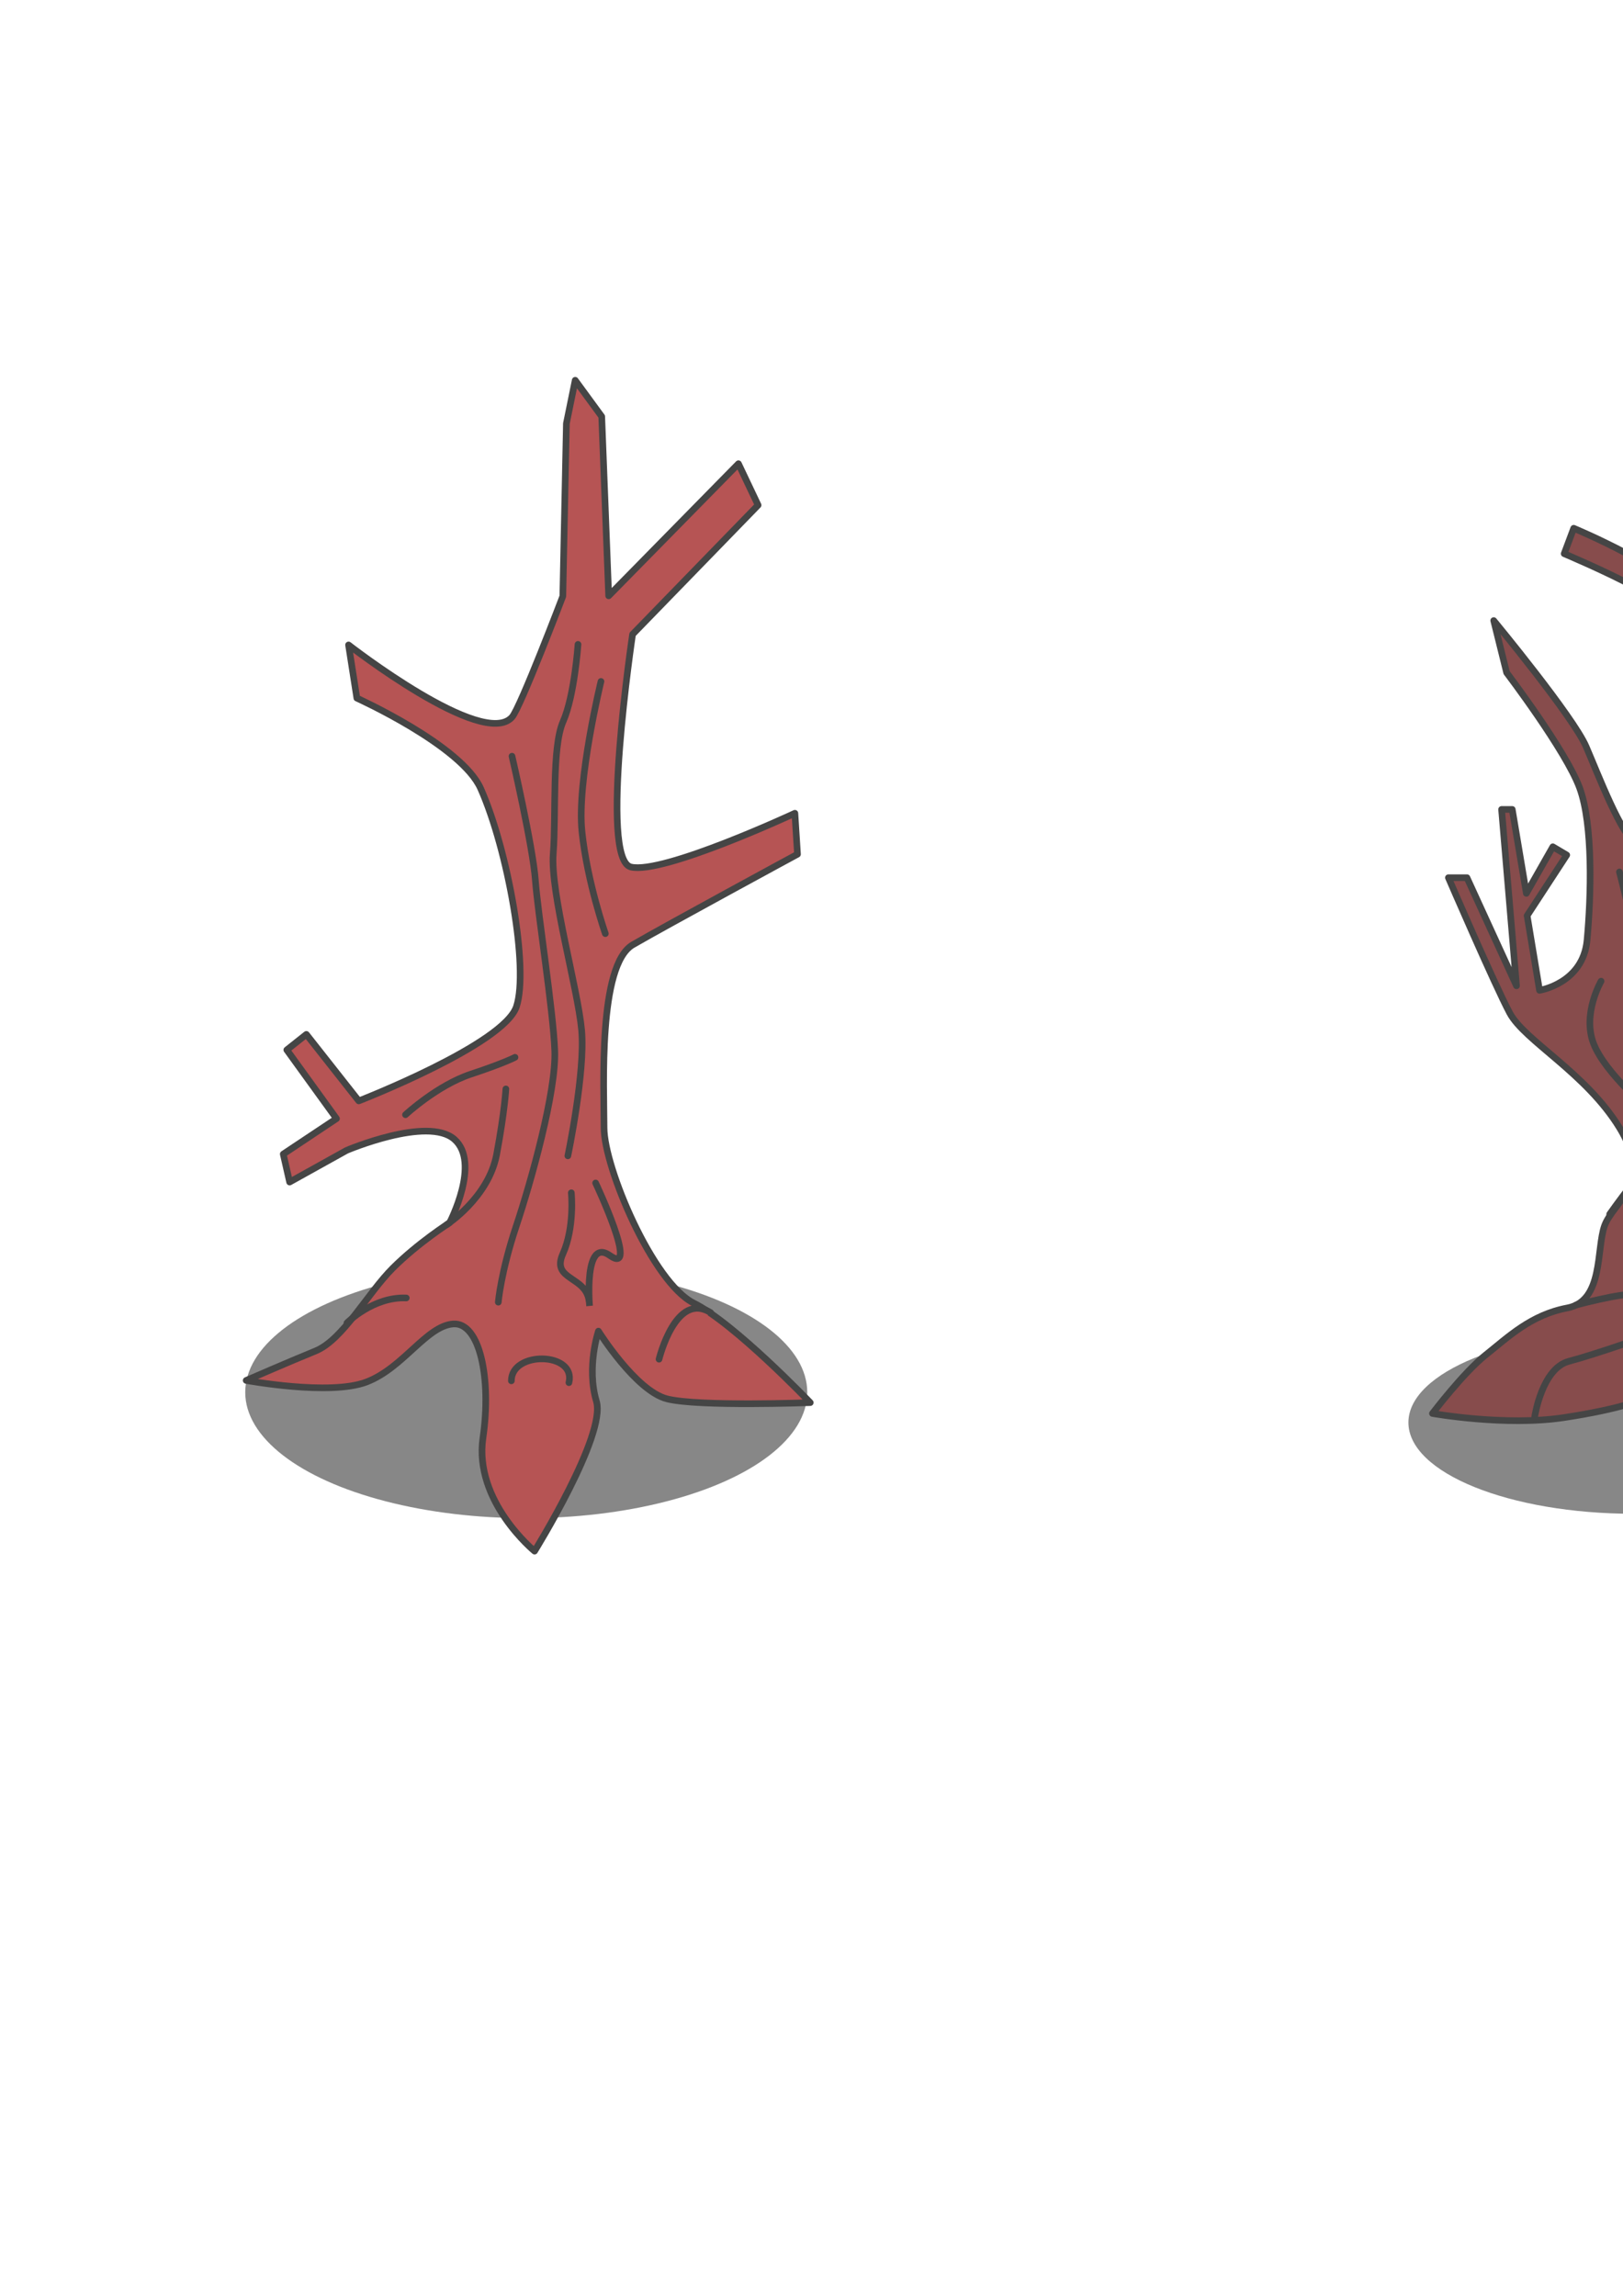 <?xml version="1.0" encoding="UTF-8" standalone="no"?>
<!-- Created with Inkscape (http://www.inkscape.org/) -->

<svg
   width="210mm"
   height="297mm"
   viewBox="0 0 210 297"
   version="1.1"
   id="svg5"
   inkscape:version="1.2.2 (b0a8486541, 2022-12-01)"
   sodipodi:docname="dead_trees.svg"
   xmlns:inkscape="http://www.inkscape.org/namespaces/inkscape"
   xmlns:sodipodi="http://sodipodi.sourceforge.net/DTD/sodipodi-0.dtd"
   xmlns="http://www.w3.org/2000/svg"
   xmlns:svg="http://www.w3.org/2000/svg">
  <sodipodi:namedview
     id="namedview7"
     pagecolor="#ffffff"
     bordercolor="#000000"
     borderopacity="0.25"
     inkscape:showpageshadow="2"
     inkscape:pageopacity="0.0"
     inkscape:pagecheckerboard="0"
     inkscape:deskcolor="#d1d1d1"
     inkscape:document-units="mm"
     showgrid="false"
     inkscape:zoom="0.68506594"
     inkscape:cx="872.17882"
     inkscape:cy="598.48254"
     inkscape:window-width="1920"
     inkscape:window-height="935"
     inkscape:window-x="0"
     inkscape:window-y="32"
     inkscape:window-maximized="1"
     inkscape:current-layer="layer1" />
  <defs
     id="defs2">
    <filter
       style="color-interpolation-filters:sRGB;"
       inkscape:label="Blur"
       id="filter2353"
       x="-0.271"
       y="-0.655"
       width="1.541"
       height="2.309">
      <feGaussianBlur
         stdDeviation="11.284 11.732"
         result="blur"
         id="feGaussianBlur2351" />
    </filter>
    <filter
       style="color-interpolation-filters:sRGB"
       inkscape:label="Blur"
       id="filter2353-6"
       x="-0.271"
       y="-0.655"
       width="1.541"
       height="2.309">
      <feGaussianBlur
         stdDeviation="11.284 11.732"
         result="blur"
         id="feGaussianBlur2351-7" />
    </filter>
    <filter
       style="color-interpolation-filters:sRGB"
       inkscape:label="Blur"
       id="filter2353-6-6"
       x="-0.271"
       y="-0.655"
       width="1.541"
       height="2.309">
      <feGaussianBlur
         stdDeviation="11.284 11.732"
         result="blur"
         id="feGaussianBlur2351-7-2" />
    </filter>
  </defs>
  <g
     inkscape:label="Layer 1"
     inkscape:groupmode="layer"
     id="layer1">
    <ellipse
       style="fill:#000000;fill-opacity:0.469;stroke:none;stroke-width:1.518;stroke-linecap:round;stroke-linejoin:round;-inkscape-stroke:none;filter:url(#filter2353-6-6);stop-color:#000000"
       id="path1974-5-9"
       cx="68.099"
       cy="185.542"
       rx="50.014"
       ry="21.509"
       transform="matrix(0.583,0,0,0.549,274.144,81.307)"
       inkscape:export-filename="tree_3.png"
       inkscape:export-xdpi="45.317253"
       inkscape:export-ydpi="45.317253" />
    <path
       style="font-variation-settings:normal;opacity:1;vector-effect:none;fill:#804936;fill-opacity:1;stroke:#454545;stroke-width:0.859;stroke-linecap:round;stroke-linejoin:round;stroke-miterlimit:4;stroke-dasharray:none;stroke-dashoffset:0;stroke-opacity:1;-inkscape-stroke:none;stop-color:#000000;stop-opacity:1"
       d="m 305.652,155.43 c 0,0 -2.341,7.305 -2.11,10.78 0.231,3.474 -0.286,6.857 -0.286,6.857 0,0 -3.961,0.171 -5.135,1.997 -1.174,1.826 -5.038,7.493 -7.653,8.049 -2.614,0.556 2.803,1.524 8.578,-0.265 5.774,-1.79 11.021,-2.031 12.558,0.23 1.537,2.261 9.421,5.905 10.967,5.807 1.546,-0.098 3.788,-5.989 3.946,-6.913 0.158,-0.924 2.561,-1.544 4.588,-1.438 2.027,0.106 10.795,1.254 11.588,-0.616 0.794,-1.869 -6.952,-4.141 -8.897,-6.693 -1.945,-2.552 -2.422,-10.366 -2.422,-10.366 0,0 -11.201,-8.811 -25.723,-7.428 z"
       id="path3256" />
    <ellipse
       style="fill:#000000;fill-opacity:0.469;stroke:none;stroke-width:1.159;stroke-linecap:round;stroke-linejoin:round;-inkscape-stroke:none;filter:url(#filter2353);stop-color:#000000"
       id="path1974"
       cx="68.099"
       cy="185.542"
       rx="50.014"
       ry="21.509"
       transform="matrix(0.727,0,0,0.757,18.583,39.662)"
       inkscape:export-filename="tree_1.png"
       inkscape:export-xdpi="38.513287"
       inkscape:export-ydpi="38.513287" />
    <ellipse
       style="fill:#000000;fill-opacity:0.469;stroke:none;stroke-width:1.518;stroke-linecap:round;stroke-linejoin:round;-inkscape-stroke:none;filter:url(#filter2353-6);stop-color:#000000"
       id="path1974-5"
       cx="68.099"
       cy="185.542"
       rx="50.014"
       ry="21.509"
       transform="matrix(0.583,0,0,0.549,171.691,82.16)"
       inkscape:export-filename="tree_2.png"
       inkscape:export-xdpi="45.317253"
       inkscape:export-ydpi="45.317253" />
    <path
       style="fill:#b65454;fill-opacity:1;stroke:#454545;stroke-width:0.859;stroke-linecap:round;stroke-linejoin:round;-inkscape-stroke:none;stop-color:#000000"
       d="m 58.17,158.188 c 0,0 -4.057,2.582 -7.349,5.865 -3.292,3.283 -6.429,9.265 -10.011,10.724 -3.582,1.459 -8.955,3.804 -8.955,3.804 0,0 10.787,2.007 15.543,0.211 4.756,-1.796 7.752,-7.243 11.223,-7.516 3.472,-0.273 4.984,7.096 3.871,14.721 -1.203,8.237 6.676,14.666 6.676,14.666 0,0 9.308,-15.006 7.999,-19.394 -1.309,-4.388 0.263,-9.065 0.263,-9.065 0,0 4.825,7.731 8.88,8.762 4.054,1.031 18.529,0.485 18.529,0.485 0,0 -9.785,-10.248 -15.073,-12.874 -5.288,-2.626 -11.608,-17.556 -11.608,-22.684 0,-5.128 -0.798,-21.055 3.732,-23.678 4.53,-2.623 21.298,-11.706 21.298,-11.706 l -0.337,-5.3 c 0,0 -17.049,7.936 -21.213,6.955 -4.165,-0.981 0.211,-30.101 0.211,-30.101 L 98.091,65.348 95.547,59.991 78.758,77.079 77.857,53.881 74.426,49.193 73.286,54.784 72.824,77.135 c 0,0 -5.497,14.441 -6.579,15.644 -3.762,4.185 -21.146,-9.347 -21.146,-9.347 l 1.075,6.881 c 0,0 13.538,6.112 16.022,11.699 3.524,7.926 6.25,23.281 4.63,28.198 -1.62,4.917 -20.405,12.208 -20.405,12.208 l -6.78,-8.604 -2.531,2.008 6.429,8.891 -6.887,4.587 0.823,3.618 7.369,-4.097 c 0,0 10.46,-4.458 13.932,-1.448 C 62.248,150.382 58.17,158.188 58.17,158.188 Z"
       id="path790"
       sodipodi:nodetypes="csscssscscscsssccsccccccccsccssccccccczc" />
    <path
       style="fill:#b65454;fill-opacity:1;stroke:#454545;stroke-width:0.859;stroke-linecap:round;stroke-linejoin:round;-inkscape-stroke:none;stop-color:#000000"
       d="m 66.166,178.633 c 0.002,-3.906 8.413,-3.755 7.447,0.236"
       id="path1797" />
    <path
       style="fill:#b65454;fill-opacity:1;stroke:#454545;stroke-width:0.859;stroke-linecap:round;stroke-linejoin:round;-inkscape-stroke:none;stop-color:#000000"
       d="m 85.273,175.833 c 0,0 2.15,-8.86 6.681,-6.02"
       id="path1799" />
    <path
       style="fill:#b65454;fill-opacity:1;stroke:#454545;stroke-width:0.859;stroke-linecap:round;stroke-linejoin:round;-inkscape-stroke:none;stop-color:#000000"
       d="m 44.892,171.144 c 0,0 3.389,-3.422 7.674,-3.231"
       id="path1801" />
    <path
       style="fill:none;fill-opacity:1;stroke:#454545;stroke-width:0.859;stroke-linecap:round;stroke-linejoin:round;-inkscape-stroke:none;stop-color:#000000"
       d="m 57.767,158.454 c 0,0 5.448,-3.511 6.493,-9.11 1.045,-5.6 1.194,-8.473 1.194,-8.473"
       id="path1803" />
    <path
       style="fill:none;fill-opacity:1;stroke:#454545;stroke-width:0.859;stroke-linecap:round;stroke-linejoin:round;-inkscape-stroke:none;stop-color:#000000"
       d="m 64.474,168.458 c 0,0 0.337,-3.909 2.314,-9.821 1.977,-5.911 5.183,-17.455 4.992,-22.681 -0.191,-5.227 -2.19,-17.745 -2.509,-22.089 -0.319,-4.344 -3.023,-16.04 -3.023,-16.04"
       id="path1805" />
    <path
       style="fill:none;fill-opacity:1;stroke:#454545;stroke-width:0.859;stroke-linecap:round;stroke-linejoin:round;-inkscape-stroke:none;stop-color:#000000"
       d="m 73.475,149.528 c 0,0 2.276,-10.833 1.78,-16.262 -0.496,-5.43 -4.063,-17.742 -3.671,-22.834 0.392,-5.093 -0.206,-13.721 1.274,-17.084 1.48,-3.363 1.93,-9.987 1.93,-9.987"
       id="path1807" />
    <path
       style="fill:none;fill-opacity:1;stroke:#454545;stroke-width:0.859;stroke-linecap:round;stroke-linejoin:round;-inkscape-stroke:none;stop-color:#000000"
       d="m 77.76,88.155 c 0,0 -3.143,12.889 -2.46,19.424 0.683,6.535 3.025,13.201 3.025,13.201"
       id="path1863" />
    <path
       style="fill:none;fill-opacity:1;stroke:#454545;stroke-width:0.859;stroke-linecap:round;stroke-linejoin:round;-inkscape-stroke:none;stop-color:#000000"
       d="m 73.923,154.305 c 0,0 0.454,4.455 -1.095,7.905 -1.549,3.45 3.036,2.816 3.399,6.151 0.364,3.335 -1.205,-8.699 2.681,-5.941 3.887,2.757 -1.84,-9.383 -1.84,-9.383"
       id="path1865" />
    <path
       style="fill:none;fill-opacity:1;stroke:#454545;stroke-width:0.859;stroke-linecap:round;stroke-linejoin:round;-inkscape-stroke:none;stop-color:#000000"
       d="m 52.468,144.207 c 0,0 4.115,-3.813 8.454,-5.248 4.339,-1.435 5.715,-2.178 5.715,-2.178"
       id="path1906" />
    <path
       style="font-variation-settings:normal;opacity:1;vector-effect:none;fill:#874c4c;fill-opacity:1;stroke:#454545;stroke-width:0.859;stroke-linecap:round;stroke-linejoin:round;stroke-miterlimit:4;stroke-dasharray:none;stroke-dashoffset:0;stroke-opacity:1;-inkscape-stroke:none;stop-color:#000000;stop-opacity:1"
       d="m 192.248,175.272 c 2.918,-2.331 5.849,-5.183 10.552,-6.068 4.703,-0.885 3.732,-7.598 4.811,-10.628 1.079,-3.03 6.328,-5.51 1.949,-12.662 -4.379,-7.152 -12.29,-11.255 -14.219,-14.871 -1.929,-3.616 -7.93,-17.5 -7.93,-17.5 h 2.399 l 6.411,13.989 -1.93,-22.82 h 1.378 l 1.825,10.859 3.426,-6.026 1.799,1.065 -5.123,7.844 1.604,9.66 c 0,0 5.633,-0.882 6.152,-6.499 0.518,-5.617 0.799,-14.891 -0.965,-19.692 -1.764,-4.8 -9.442,-14.901 -9.442,-14.901 l -1.672,-6.74 c 0,0 10.28,12.428 11.952,16.302 1.672,3.874 4.559,11.505 6.587,12.72 2.028,1.214 5.203,-18.588 5.203,-20.75 0,-2.163 -1.482,-10.453 -5.31,-12.534 -3.828,-2.08 -9.314,-4.391 -9.314,-4.391 l 1.232,-3.288 c 0,0 13.01,5.399 15.666,9.88 2.656,4.48 2.822,7.449 2.822,7.449 l 1.805,-15.401 3.292,0.833 -2.272,15.306 c 0,0 6.566,-4.296 11.049,-3.706 4.482,0.59 10.428,2.941 10.428,2.941 l -2.763,1.931 c 0,0 -6.08,-2.683 -10.273,-1.595 -4.192,1.088 -10.108,19.788 -10.282,26.865 -0.174,7.077 1.283,24.184 4.341,29.555 3.058,5.37 9.838,8.718 9.838,8.718 l -0.272,2.097 c 0,0 -3.826,-3.295 -6.355,-0.196 -2.529,3.099 -4.741,13.004 -2.358,14.921 2.384,1.918 6.056,10.96 6.056,10.96 0,0 -5.071,3.94 -8.403,4.892 -3.332,0.951 -13.418,-2.776 -13.418,-2.776 0,0 -2.512,1.204 -10.115,2.366 -7.603,1.162 -17.063,-0.526 -17.063,-0.526 0,0 3.982,-5.255 6.9,-7.586 z"
       id="path2791"
       sodipodi:nodetypes="zssssccccccccccssccssssccsccccsccsssccsscscscz" />
    <path
       style="font-variation-settings:normal;opacity:1;vector-effect:none;fill:none;fill-opacity:1;stroke:#454545;stroke-width:0.859;stroke-linecap:round;stroke-linejoin:round;stroke-miterlimit:4;stroke-dasharray:none;stroke-dashoffset:0;stroke-opacity:1;-inkscape-stroke:none;stop-color:#000000;stop-opacity:1"
       d="m 198.582,183.254 c 0,0 0.93,-6.227 4.409,-7.145 3.479,-0.917 10.413,-3.376 10.413,-3.376 l -0.531,8.15"
       id="path2867" />
    <path
       style="font-variation-settings:normal;opacity:1;vector-effect:none;fill:#b65454;fill-opacity:1;stroke:#454545;stroke-width:0.859;stroke-linecap:round;stroke-linejoin:round;stroke-miterlimit:4;stroke-dasharray:none;stroke-dashoffset:0;stroke-opacity:1;-inkscape-stroke:none;stop-color:#000000;stop-opacity:1"
       d="m 213.525,172.447 c 0,0 2.737,-4.67 5.024,-5.478"
       id="path2869" />
    <path
       style="font-variation-settings:normal;opacity:1;vector-effect:none;fill:none;fill-opacity:1;stroke:#454545;stroke-width:0.859;stroke-linecap:round;stroke-linejoin:round;stroke-miterlimit:4;stroke-dasharray:none;stroke-dashoffset:0;stroke-opacity:1;-inkscape-stroke:none;stop-color:#000000;stop-opacity:1"
       d="m 216.167,177.814 c 0,0 1.63,-5.557 4.948,-6.322 3.318,-0.765 8.331,4.649 8.331,4.649"
       id="path2871" />
    <path
       style="font-variation-settings:normal;opacity:1;vector-effect:none;fill:none;fill-opacity:1;stroke:#454545;stroke-width:0.859;stroke-linecap:round;stroke-linejoin:round;stroke-miterlimit:4;stroke-dasharray:none;stroke-dashoffset:0;stroke-opacity:1;-inkscape-stroke:none;stop-color:#000000;stop-opacity:1"
       d="m 222.635,182.278 c 0,0 -3.328,-5.263 -0.195,-4.658 3.133,0.605 7.626,4.427 0.195,4.658 z"
       id="path2873" />
    <path
       style="font-variation-settings:normal;opacity:1;vector-effect:none;fill:#b65454;fill-opacity:1;stroke:#454545;stroke-width:0.859;stroke-linecap:round;stroke-linejoin:round;stroke-miterlimit:4;stroke-dasharray:none;stroke-dashoffset:0;stroke-opacity:1;-inkscape-stroke:none;stop-color:#000000;stop-opacity:1"
       d="m 203.907,168.833 c 0,0 5.735,-1.542 7.594,-1.39"
       id="path2875" />
    <path
       style="font-variation-settings:normal;opacity:1;vector-effect:none;fill:#b65454;fill-opacity:1;stroke:#454545;stroke-width:0.859;stroke-linecap:round;stroke-linejoin:round;stroke-miterlimit:4;stroke-dasharray:none;stroke-dashoffset:0;stroke-opacity:1;-inkscape-stroke:none;stop-color:#000000;stop-opacity:1"
       d="m 208.276,157.073 c 0,0 4.952,-7.061 7.149,-8.448"
       id="path2877" />
    <path
       style="font-variation-settings:normal;opacity:1;vector-effect:none;fill:none;fill-opacity:1;stroke:#454545;stroke-width:0.859;stroke-linecap:round;stroke-linejoin:round;stroke-miterlimit:4;stroke-dasharray:none;stroke-dashoffset:0;stroke-opacity:1;-inkscape-stroke:none;stop-color:#000000;stop-opacity:1"
       d="m 232.948,151.649 c 0,0 -4.483,-2.505 -6.436,0.681 -1.953,3.186 0.608,10.919 0.608,10.919"
       id="path2879" />
    <path
       style="font-variation-settings:normal;opacity:1;vector-effect:none;fill:none;fill-opacity:1;stroke:#454545;stroke-width:0.859;stroke-linecap:round;stroke-linejoin:round;stroke-miterlimit:4;stroke-dasharray:none;stroke-dashoffset:0;stroke-opacity:1;-inkscape-stroke:none;stop-color:#000000;stop-opacity:1"
       d="m 222.901,159.142 c 0,0 -1.59,-3.649 -2.354,-11.02 -0.764,-7.371 1.412,-16.802 1.412,-16.802"
       id="path2881" />
    <path
       style="font-variation-settings:normal;opacity:1;vector-effect:none;fill:none;fill-opacity:1;stroke:#454545;stroke-width:0.859;stroke-linecap:round;stroke-linejoin:round;stroke-miterlimit:4;stroke-dasharray:none;stroke-dashoffset:0;stroke-opacity:1;-inkscape-stroke:none;stop-color:#000000;stop-opacity:1"
       d="m 213.482,143.699 c 0,0 -5.792,-4.842 -7.285,-8.685 -1.493,-3.843 0.967,-8.08 0.967,-8.08"
       id="path2883" />
    <path
       style="font-variation-settings:normal;opacity:1;vector-effect:none;fill:#b65454;fill-opacity:1;stroke:#454545;stroke-width:0.859;stroke-linecap:round;stroke-linejoin:round;stroke-miterlimit:4;stroke-dasharray:none;stroke-dashoffset:0;stroke-opacity:1;-inkscape-stroke:none;stop-color:#000000;stop-opacity:1"
       d="m 215.304,138.642 c 0,0 -1.078,-2.052 -2.461,-10.369 -1.383,-8.317 -3.303,-15.474 -3.303,-15.474"
       id="path2885" />
    <path
       style="font-variation-settings:normal;opacity:1;vector-effect:none;fill:none;fill-opacity:1;stroke:#454545;stroke-width:0.859;stroke-linecap:round;stroke-linejoin:round;stroke-miterlimit:4;stroke-dasharray:none;stroke-dashoffset:0;stroke-opacity:1;-inkscape-stroke:none;stop-color:#000000;stop-opacity:1"
       d="m 218.182,126.896 c 0,0 -1.561,-4.196 -1.969,-10.689 -0.408,-6.493 3.646,-24.682 3.646,-24.682"
       id="path2887" />
    <path
       style="font-variation-settings:normal;opacity:1;vector-effect:none;fill:none;fill-opacity:1;stroke:#454545;stroke-width:0.859;stroke-linecap:round;stroke-linejoin:round;stroke-miterlimit:4;stroke-dasharray:none;stroke-dashoffset:0;stroke-opacity:1;-inkscape-stroke:none;stop-color:#000000;stop-opacity:1"
       d="m 224.794,89.602 c 0,0 -4.685,6.57 -4.819,14.05 -0.134,7.479 0.553,19.784 0.553,19.784"
       id="path2889" />
    <path
       style="font-variation-settings:normal;opacity:1;vector-effect:none;fill:none;fill-opacity:1;stroke:#454545;stroke-width:0.859;stroke-linecap:round;stroke-linejoin:round;stroke-miterlimit:4;stroke-dasharray:none;stroke-dashoffset:0;stroke-opacity:1;-inkscape-stroke:none;stop-color:#000000;stop-opacity:1"
       d="m 217.076,153.531 c 0,0 -4.802,2.028 -5.677,4.497 -0.875,2.469 1.193,6.509 1.193,6.509 0,0 4.426,-1.639 5.16,-4.105 0.734,-2.466 -0.676,-6.901 -0.676,-6.901 z"
       id="path2891" />
    <path
       style="font-variation-settings:normal;opacity:1;vector-effect:none;fill:#c9ce4c;fill-opacity:1;stroke:#454545;stroke-width:0.859;stroke-linecap:round;stroke-linejoin:round;stroke-miterlimit:4;stroke-dasharray:none;stroke-dashoffset:0;stroke-opacity:1;-inkscape-stroke:none;stop-color:#000000;stop-opacity:1"
       d="m 305.544,155.234 c 0,0 -1.508,3.202 3.333,6.265 4.841,3.063 19.168,4.099 21.488,3.426 2.32,-0.673 0.694,-8.644 -6.123,-9.538 -6.817,-0.894 -16.975,-3.773 -18.699,-0.153 z"
       id="path3125" />
    <path
       style="font-variation-settings:normal;opacity:1;vector-effect:none;fill:#c9ce4c;fill-opacity:1;stroke:#454545;stroke-width:0.859;stroke-linecap:round;stroke-linejoin:round;stroke-miterlimit:4;stroke-dasharray:none;stroke-dashoffset:0;stroke-opacity:1;-inkscape-stroke:none;stop-color:#000000;stop-opacity:1"
       d="m 309.827,155.508 c -0.872,1.362 -0.775,4.348 2.654,5.513 3.428,1.165 13.063,2.328 13.774,2.07 0.71,-0.258 2.137,-4.287 -2.271,-5.338 -4.408,-1.051 -14.157,-2.245 -14.157,-2.245 z"
       id="path3181" />
    <path
       style="font-variation-settings:normal;opacity:1;vector-effect:none;fill:#c9ce4c;fill-opacity:0.469;stroke:#454545;stroke-width:0.859;stroke-linecap:round;stroke-linejoin:round;stroke-miterlimit:4;stroke-dasharray:none;stroke-dashoffset:0;stroke-opacity:1;-inkscape-stroke:none;stop-color:#000000;stop-opacity:1"
       d="m 323.688,161.719 c -6.884,-1.498 -10.767,-2.791 -10.767,-3.527 0,-0.735 5.64,-0.399 7.167,0.397 1.528,0.796 3.599,3.129 3.599,3.129 z"
       id="path3183"
       sodipodi:nodetypes="cssc" />
    <path
       style="font-variation-settings:normal;opacity:1;vector-effect:none;fill:none;fill-opacity:1;stroke:#454545;stroke-width:0.859;stroke-linecap:round;stroke-linejoin:round;stroke-miterlimit:4;stroke-dasharray:none;stroke-dashoffset:0;stroke-opacity:1;-inkscape-stroke:none;stop-color:#000000;stop-opacity:1"
       d="m 307.83,174.349 c 0,0 3.741,2.785 3.565,3.993 -0.176,1.207 -0.198,4.116 -0.198,4.116"
       id="path3312" />
    <path
       style="font-variation-settings:normal;opacity:1;vector-effect:none;fill:none;fill-opacity:1;stroke:#454545;stroke-width:0.859;stroke-linecap:round;stroke-linejoin:round;stroke-miterlimit:4;stroke-dasharray:none;stroke-dashoffset:0;stroke-opacity:1;-inkscape-stroke:none;stop-color:#000000;stop-opacity:1"
       d="m 326.5,181.514 c 0,0 0.883,-1.76 -1.857,-6.071"
       id="path3314" />
    <path
       style="font-variation-settings:normal;opacity:1;vector-effect:none;fill:none;fill-opacity:1;stroke:#454545;stroke-width:0.859;stroke-linecap:round;stroke-linejoin:round;stroke-miterlimit:4;stroke-dasharray:none;stroke-dashoffset:0;stroke-opacity:1;-inkscape-stroke:none;stop-color:#000000;stop-opacity:1"
       d="m 335.343,174.552 c 0,0 -7.049,-3.487 -10.176,-4.302 -3.127,-0.815 -2.389,-2.38 -2.389,-2.38"
       id="path3316" />
    <path
       style="font-variation-settings:normal;opacity:1;vector-effect:none;fill:none;fill-opacity:1;stroke:#454545;stroke-width:0.859;stroke-linecap:round;stroke-linejoin:round;stroke-miterlimit:4;stroke-dasharray:none;stroke-dashoffset:0;stroke-opacity:1;-inkscape-stroke:none;stop-color:#000000;stop-opacity:1"
       d="m 308.601,171.095 c 0,0 -2.649,-1.634 -2.24,-3.651 0.409,-2.017 1.265,-3.417 1.265,-3.417"
       id="path3318" />
    <path
       style="font-variation-settings:normal;opacity:1;vector-effect:none;fill:none;fill-opacity:1;stroke:#454545;stroke-width:0.859;stroke-linecap:round;stroke-linejoin:round;stroke-miterlimit:4;stroke-dasharray:none;stroke-dashoffset:0;stroke-opacity:1;-inkscape-stroke:none;stop-color:#000000;stop-opacity:1"
       d="m 320.354,180.549 c 0,0 0.652,-1.563 0.184,-4.114 -0.468,-2.551 -2.933,-9.14 -2.933,-9.14"
       id="path3322" />
  </g>
</svg>
